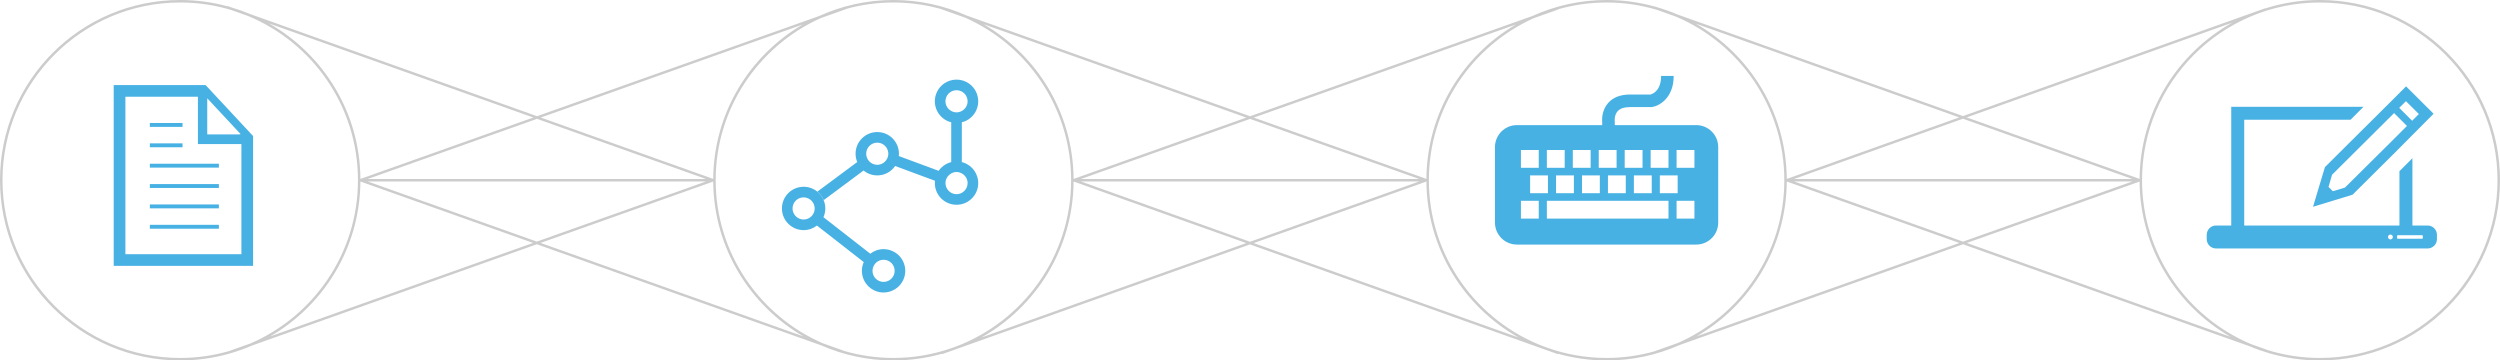 <?xml version="1.0" encoding="utf-8"?>
<!-- Generator: Adobe Illustrator 17.0.0, SVG Export Plug-In . SVG Version: 6.00 Build 0)  -->
<!DOCTYPE svg PUBLIC "-//W3C//DTD SVG 1.1//EN" "http://www.w3.org/Graphics/SVG/1.1/DTD/svg11.dtd">
<svg version="1.1" id="Layer_1" xmlns="http://www.w3.org/2000/svg" xmlns:xlink="http://www.w3.org/1999/xlink" x="0px" y="0px"
	 width="750px" height="108.135px" viewBox="0 0 750 108.135" enable-background="new 0 0 750 108.135" xml:space="preserve">
<g>
	<g>
		<rect x="44.954" y="49.116" fill="#47B1E4" width="20.707" height="1.169"/>
		<rect x="44.954" y="55.224" fill="#47B1E4" width="20.707" height="1.17"/>
		<rect x="44.954" y="43.007" fill="#47B1E4" width="9.801" height="1.17"/>
		<rect x="44.954" y="36.897" fill="#47B1E4" width="9.801" height="1.17"/>
		<rect x="44.954" y="61.333" fill="#47B1E4" width="20.707" height="1.17"/>
		<rect x="44.954" y="67.445" fill="#47B1E4" width="20.707" height="1.17"/>
		<path fill="#47B1E4" d="M75.923,40.813v-0.017h-0.016l-2.321-2.492l-1.168-1.254l-7.477-8.026l-1.088-1.168l-2.126-2.282
			l-0.066,0.062v-0.117h-2.285H34.111v54.244h41.812V43.219v-2.398l0.004-0.004L75.923,40.813z M62.219,29.536l0.031,0.033
			l9.684,10.395l0.268,0.287h-0.268v0.078h-9.715v-0.078h-0.047V29.569v-0.084L62.219,29.536z M72.418,76.257H37.617V29.024h21.758
			v14.195h13.043V76.257z"/>
	</g>
	<g>
		<g>
			<path fill="#47B1E4" d="M697.848,49.772l-0.369,0.369l0.004,0.007l-0.008,0.002l-3.563,11.874l11.861-3.613v-0.007l0.001,0.002
				l0.35-0.352l7.547-7.495l4.725-4.692l1.437-1.444l1.542-1.55l2.351-2.363l4.819-4.844l1.531-1.54l-8.256-8.221l-1.518,1.519
				l-1.005,1.006l-2.168,2.17l-1.444,1.436l-3.916,3.894l-6.383,6.345L697.848,49.772z M721.131,31.007l0.656-0.651l1.687,1.681
				l0.252,0.251l1.935,1.927l-1.935,1.935l-0.08,0.08l-2.271-2.27l-1.605-1.604l0.323-0.32L721.131,31.007z M716.208,35.93
				l2.019-2.008l0.168,0.168l2.979,2.979l0.717,0.717l-0.717,0.718l-1.542,1.543l-1.437,1.438l-6.928,6.87l-7.552,7.489
				l-0.429,0.429l-3.631,1.093l-1.298-1.288l1.057-3.649l0.443-0.444l7.541-7.497L716.208,35.93z"/>
			<path fill="#47B1E4" d="M728.28,67.65h-4.554V47.458l-3.894,3.894V67.65h-46.567V35.93h31.9l3.894-3.894h-39.687V67.65h-4.553
				c-1.548,0-2.803,1.255-2.803,2.803v1.284c0,1.548,1.255,2.803,2.803,2.803h63.461c1.548,0,2.803-1.255,2.803-2.803v-1.284
				C731.082,68.904,729.827,67.65,728.28,67.65z M717.127,71.824c-0.403,0-0.729-0.327-0.729-0.729c0-0.403,0.327-0.729,0.729-0.729
				c0.403,0,0.729,0.326,0.729,0.729C717.856,71.497,717.53,71.824,717.127,71.824z M726.843,71.411c0,0.12-0.097,0.217-0.217,0.217
				h-2.9h-4.385c-0.12,0-0.217-0.097-0.217-0.217v-0.634c0-0.12,0.097-0.217,0.217-0.217h4.385h2.9c0.12,0,0.217,0.097,0.217,0.217
				V71.411z"/>
		</g>
	</g>
	<g>
		<g>
			<path fill="#47B1E4" d="M293.171,52.993c-0.19-0.611-0.468-1.183-0.818-1.703c-0.234-0.346-0.5-0.668-0.794-0.963
				c-0.441-0.441-0.946-0.82-1.499-1.12c-0.47-0.255-0.978-0.447-1.51-0.581V36.688c0.323-0.082,0.639-0.179,0.941-0.307
				c0.778-0.329,1.479-0.805,2.068-1.394c0.147-0.147,0.287-0.301,0.42-0.462c0.265-0.321,0.5-0.668,0.7-1.037
				c0.1-0.184,0.192-0.374,0.274-0.569c0.329-0.778,0.511-1.634,0.511-2.532c0-0.225-0.011-0.446-0.034-0.665
				c-0.111-1.093-0.493-2.107-1.077-2.972c-0.468-0.692-1.065-1.289-1.757-1.757c-1.038-0.701-2.29-1.111-3.637-1.111
				s-2.599,0.41-3.637,1.111c-0.692,0.468-1.289,1.065-1.757,1.757c-0.584,0.865-0.966,1.878-1.077,2.972
				c-0.022,0.219-0.034,0.44-0.034,0.665c0,0.898,0.182,1.754,0.511,2.532c0.082,0.194,0.174,0.384,0.274,0.569
				c0.2,0.369,0.435,0.716,0.7,1.037c0.133,0.161,0.273,0.315,0.42,0.462c0.589,0.589,1.289,1.065,2.068,1.394
				c0.302,0.128,0.618,0.226,0.941,0.307v11.938c-0.531,0.134-1.04,0.325-1.51,0.581c-0.553,0.3-1.057,0.678-1.499,1.12
				c-0.281,0.281-0.534,0.589-0.76,0.917l-11.952-4.426c0.024-0.23,0.039-0.462,0.039-0.698c0-3.593-2.912-6.505-6.505-6.505
				s-6.505,2.912-6.505,6.505c0,0.88,0.177,1.718,0.494,2.484L245.2,57.496c0.827,0.676,1.484,1.552,1.898,2.554l11.969-8.893
				c1.121,0.916,2.552,1.467,4.113,1.467c2.225,0,4.188-1.119,5.36-2.823l11.952,4.427c-0.001,0.011-0.004,0.022-0.005,0.033
				c-0.022,0.219-0.034,0.44-0.034,0.665c0,0.449,0.045,0.887,0.132,1.311c0.303,1.482,1.111,2.781,2.235,3.708
				s2.566,1.485,4.138,1.485s3.013-0.557,4.138-1.485s1.932-2.227,2.235-3.708c0.087-0.423,0.132-0.862,0.132-1.311
				c0-0.225-0.011-0.447-0.034-0.665C293.385,53.825,293.297,53.4,293.171,52.993z M263.18,49.443c-0.496,0-0.962-0.117-1.385-0.312
				c-1.008-0.466-1.734-1.419-1.892-2.558c-0.021-0.149-0.046-0.298-0.046-0.453c0-1.832,1.491-3.323,3.323-3.323
				c1.667,0,3.037,1.237,3.274,2.839c0.024,0.159,0.049,0.318,0.049,0.484c0,1.001-0.454,1.889-1.156,2.498
				C264.764,49.125,264.012,49.443,263.18,49.443z M283.636,30.388c0-1.832,1.491-3.323,3.323-3.323s3.323,1.49,3.323,3.323
				c0,1.253-0.705,2.333-1.732,2.899c-0.475,0.262-1.012,0.424-1.591,0.424c-0.579,0-1.116-0.162-1.591-0.424
				C284.341,32.721,283.636,31.641,283.636,30.388z M283.685,55.411c-0.024-0.159-0.049-0.318-0.049-0.484
				c0-1.001,0.454-1.89,1.157-2.499c0.177-0.154,0.369-0.286,0.575-0.4c0.475-0.261,1.011-0.424,1.591-0.424
				c0.579,0,1.116,0.162,1.591,0.424c1.027,0.566,1.732,1.646,1.732,2.899c0,1.832-1.491,3.323-3.323,3.323
				C285.292,58.25,283.921,57.013,283.685,55.411z"/>
			<path fill="#47B1E4" d="M245.2,57.496c-1.121-0.916-2.552-1.467-4.113-1.467c-3.592,0-6.505,2.912-6.505,6.505
				c0,3.592,2.912,6.505,6.505,6.505c1.505,0,2.887-0.516,3.99-1.375l14.049,10.959c-0.355,0.803-0.555,1.689-0.555,2.623
				c0,3.593,2.912,6.505,6.505,6.505h0c1.259,0,2.43-0.364,3.426-0.983c0.263-0.164,0.517-0.342,0.753-0.541
				c1.42-1.193,2.325-2.981,2.325-4.981c0-2.217-1.111-4.172-2.805-5.346c-0.089-0.062-0.182-0.118-0.274-0.175
				c-0.193-0.12-0.393-0.23-0.6-0.33c-0.428-0.207-0.881-0.37-1.354-0.482c-0.473-0.111-0.966-0.171-1.473-0.171l0,0h0
				c-1.506,0-2.888,0.516-3.99,1.375l-14.048-10.959c0.177-0.402,0.316-0.824,0.411-1.263c0.094-0.439,0.145-0.894,0.145-1.361
				c0-0.88-0.177-1.718-0.494-2.484C246.683,59.048,246.027,58.172,245.2,57.496z M268.397,81.247c0,1.832-1.491,3.323-3.323,3.323
				s-3.323-1.49-3.323-3.323c0-0.182,0.025-0.358,0.054-0.532c0.184-1.13,0.93-2.071,1.949-2.514c0.405-0.176,0.85-0.277,1.32-0.277
				C266.907,77.924,268.397,79.414,268.397,81.247z M244.41,62.534c0,0.183-0.025,0.359-0.054,0.533
				c-0.184,1.129-0.93,2.07-1.95,2.513c-0.405,0.176-0.85,0.276-1.319,0.276c-1.832,0-3.323-1.49-3.323-3.323
				s1.491-3.323,3.323-3.323c0.496,0,0.962,0.116,1.385,0.312c1.008,0.466,1.735,1.419,1.892,2.558
				C244.384,62.231,244.41,62.379,244.41,62.534z"/>
		</g>
	</g>
	<path fill="#47B1E4" d="M508.871,37.534h-24.439v-0.969l-0.015-0.24c-0.002-0.018-0.173-1.766,0.856-2.935
		c0.737-0.838,2.002-1.262,3.758-1.262h6.368l0.267-0.026c2.228-0.371,6.441-2.797,6.441-9.32h-3.775
		c0,4.448-2.561,5.406-3.18,5.572h-6.122c-2.889,0-5.107,0.856-6.592,2.544c-1.964,2.232-1.848,5.048-1.781,5.767v0.87h-25.574
		c-3.641,0-6.592,2.951-6.592,6.592V66.78c0,3.64,2.951,6.592,6.592,6.592h53.788c3.64,0,6.592-2.951,6.592-6.592V44.126
		C515.463,40.486,512.512,37.534,508.871,37.534z M495.193,44.994h5.351v5.351h-5.351V44.994z M503.301,52.615v5.351h-5.351v-5.351
		H503.301z M495.518,52.615v5.351h-5.351v-5.351H495.518z M487.41,44.994h5.351v5.351h-5.351V44.994z M487.734,52.615v5.351h-5.351
		v-5.351H487.734z M479.626,44.994h5.351v5.351h-5.351V44.994z M479.95,52.615v5.351h-5.351v-5.351H479.95z M471.843,44.994h5.351
		v5.351h-5.351V44.994z M472.167,52.615v5.351h-5.351v-5.351H472.167z M464.059,44.994h5.351v5.351h-5.351V44.994z M464.383,52.615
		v5.351h-5.351v-5.351H464.383z M456.275,44.994h5.351v5.351h-5.351V44.994z M461.627,65.588h-5.351v-5.351h5.351V65.588z
		 M500.545,65.588h-36.486v-5.351h36.486V65.588z M508.328,65.588h-5.351v-5.351h5.351V65.588z M508.328,50.345h-5.351v-5.351h5.351
		V50.345z"/>
	<path fill="#CCCCCC" d="M695.932,0c-5.724,0-11.238,0.897-16.416,2.545l-0.015-0.043L588.89,34.821L503.233,4.344
		c-1.994-0.854-4.054-1.581-6.164-2.193l-0.483-0.172l-0.011,0.031C491.929,0.71,487.038,0,481.977,0
		c-7.955,0-15.5,1.732-22.302,4.817L375.02,34.875L289.939,4.643C283.238,1.666,275.827,0,268.023,0
		c-7.954,0-15.498,1.731-22.299,4.816l-84.611,30.043L75.021,4.212c-1.791-0.754-3.635-1.404-5.518-1.964l-1.204-0.429l-0.028,0.079
		C63.743,0.668,58.985,0,54.068,0C24.207,0,0,24.207,0,54.067c0,29.861,24.207,54.068,54.068,54.068
		c4.924,0,9.689-0.67,14.222-1.904l0.009,0.025l0.388-0.138c2.396-0.672,4.725-1.499,6.974-2.48l85.389-30.362l85.308,30.329
		c6.635,2.906,13.959,4.529,21.665,4.529c5.039,0,9.91-0.704,14.538-1.993l0.041,0.115l2.499-0.891
		c0.752-0.25,1.497-0.514,2.234-0.796l87.662-31.245l87.848,31.315c0.554,0.21,1.115,0.406,1.677,0.598l2.858,1.019l0.043-0.12
		c4.633,1.293,9.51,1.999,14.556,1.999c7.773,0,15.157-1.653,21.836-4.606l85.104-30.246l85.894,30.57
		c1.892,0.804,3.845,1.491,5.84,2.079l0.361,0.128l0.008-0.024c4.738,1.357,9.736,2.099,14.911,2.099
		c29.861,0,54.068-24.207,54.068-54.068C750,24.207,725.793,0,695.932,0z M669.68,6.802c-16.48,9.173-27.66,26.707-27.805,46.871
		l-51.866-18.454L669.68,6.802z M639.689,54.442l-50.771,18.044l-50.7-18.044H639.689z M538.213,53.692l50.677-18.075l50.801,18.075
		H538.213z M587.772,35.219l-51.737,18.453c-0.143-19.947-11.088-37.314-27.276-46.566L587.772,35.219z M454.753,7.361
		c-15.945,9.314-26.692,26.547-26.833,46.312l-51.779-18.399L454.753,7.361z M425.74,54.442l-50.743,18.086L324.26,54.442H425.74z
		 M324.268,53.692l50.752-18.021l50.714,18.021H324.268z M373.899,35.273L322.08,53.673c-0.142-19.832-10.962-37.114-26.997-46.406
		L373.899,35.273z M240.799,7.36c-15.945,9.314-26.692,26.547-26.834,46.312l-51.733-18.415L240.799,7.36z M211.781,54.442
		l-50.732,18.039L110.31,54.442H211.781z M110.312,53.692l50.799-18.038l50.671,18.038H110.312z M159.992,35.256l-51.866,18.417
		c-0.144-19.989-11.134-37.388-27.378-46.625L159.992,35.256z M0.75,54.067C0.75,24.668,24.668,0.75,54.068,0.75
		c5.323,0,10.463,0.794,15.318,2.253l5.019,1.787c19.338,8.011,32.981,27.078,32.981,49.278c0,21.888-13.261,40.729-32.168,48.933
		l-6.651,2.365c-4.614,1.306-9.473,2.02-14.499,2.02C24.668,107.385,0.75,83.467,0.75,54.067z M80.991,100.947
		c16.11-9.272,26.991-26.597,27.134-46.485l51.804,18.417L80.991,100.947z M162.169,72.879l51.796-18.417
		c0.143,19.876,11.01,37.191,27.103,46.468L162.169,72.879z M253.158,105.261l0.01-0.03l-6.369-2.264
		c-18.867-8.22-32.095-27.041-32.095-48.9c0-21.614,12.936-40.252,31.465-48.614l7.794-2.768l-0.013-0.037
		c4.486-1.229,9.201-1.899,14.072-1.899c4.907,0,9.656,0.68,14.172,1.927l-0.003,0.009l7.304,2.595
		c18.733,8.278,31.845,27.024,31.845,48.786c0,22.813-14.406,42.318-34.596,49.916l-1.315,0.469
		c-5.459,1.892-11.312,2.933-17.407,2.933C262.864,107.385,257.88,106.634,253.158,105.261z M294.43,101.244
		c16.394-9.197,27.506-26.681,27.65-46.782l51.798,18.465L294.43,101.244z M376.114,72.927l51.805-18.465
		c0.145,20.113,11.269,37.606,27.679,46.799L376.114,72.927z M464.179,104.319l-0.748-0.267
		c-20.282-7.55-34.771-27.105-34.771-49.985c0-21.613,12.934-40.25,31.462-48.613l7.349-2.609l-0.023-0.066
		c4.623-1.312,9.492-2.029,14.53-2.029c5.199,0,10.222,0.762,14.976,2.156l5.839,2.077c19.086,8.125,32.502,27.066,32.502,49.084
		c0,21.793-13.149,40.563-31.925,48.823l-7.035,2.5l0.005,0.013c-4.573,1.281-9.386,1.981-14.362,1.981
		C475.738,107.385,469.749,106.298,464.179,104.319z M509.004,100.888c16.053-9.287,26.888-26.58,27.031-46.426l51.763,18.422
		L509.004,100.888z M590.038,72.885l51.837-18.423c0.143,19.97,11.113,37.354,27.331,46.599L590.038,72.885z M695.932,107.385
		c-5.267,0-10.353-0.78-15.162-2.209l-5.45-1.939c-19.194-8.076-32.706-27.073-32.706-49.169c0-29.399,23.918-53.318,53.318-53.318
		c29.4,0,53.318,23.918,53.318,53.318C749.25,83.467,725.332,107.385,695.932,107.385z"/>
</g>
</svg>
